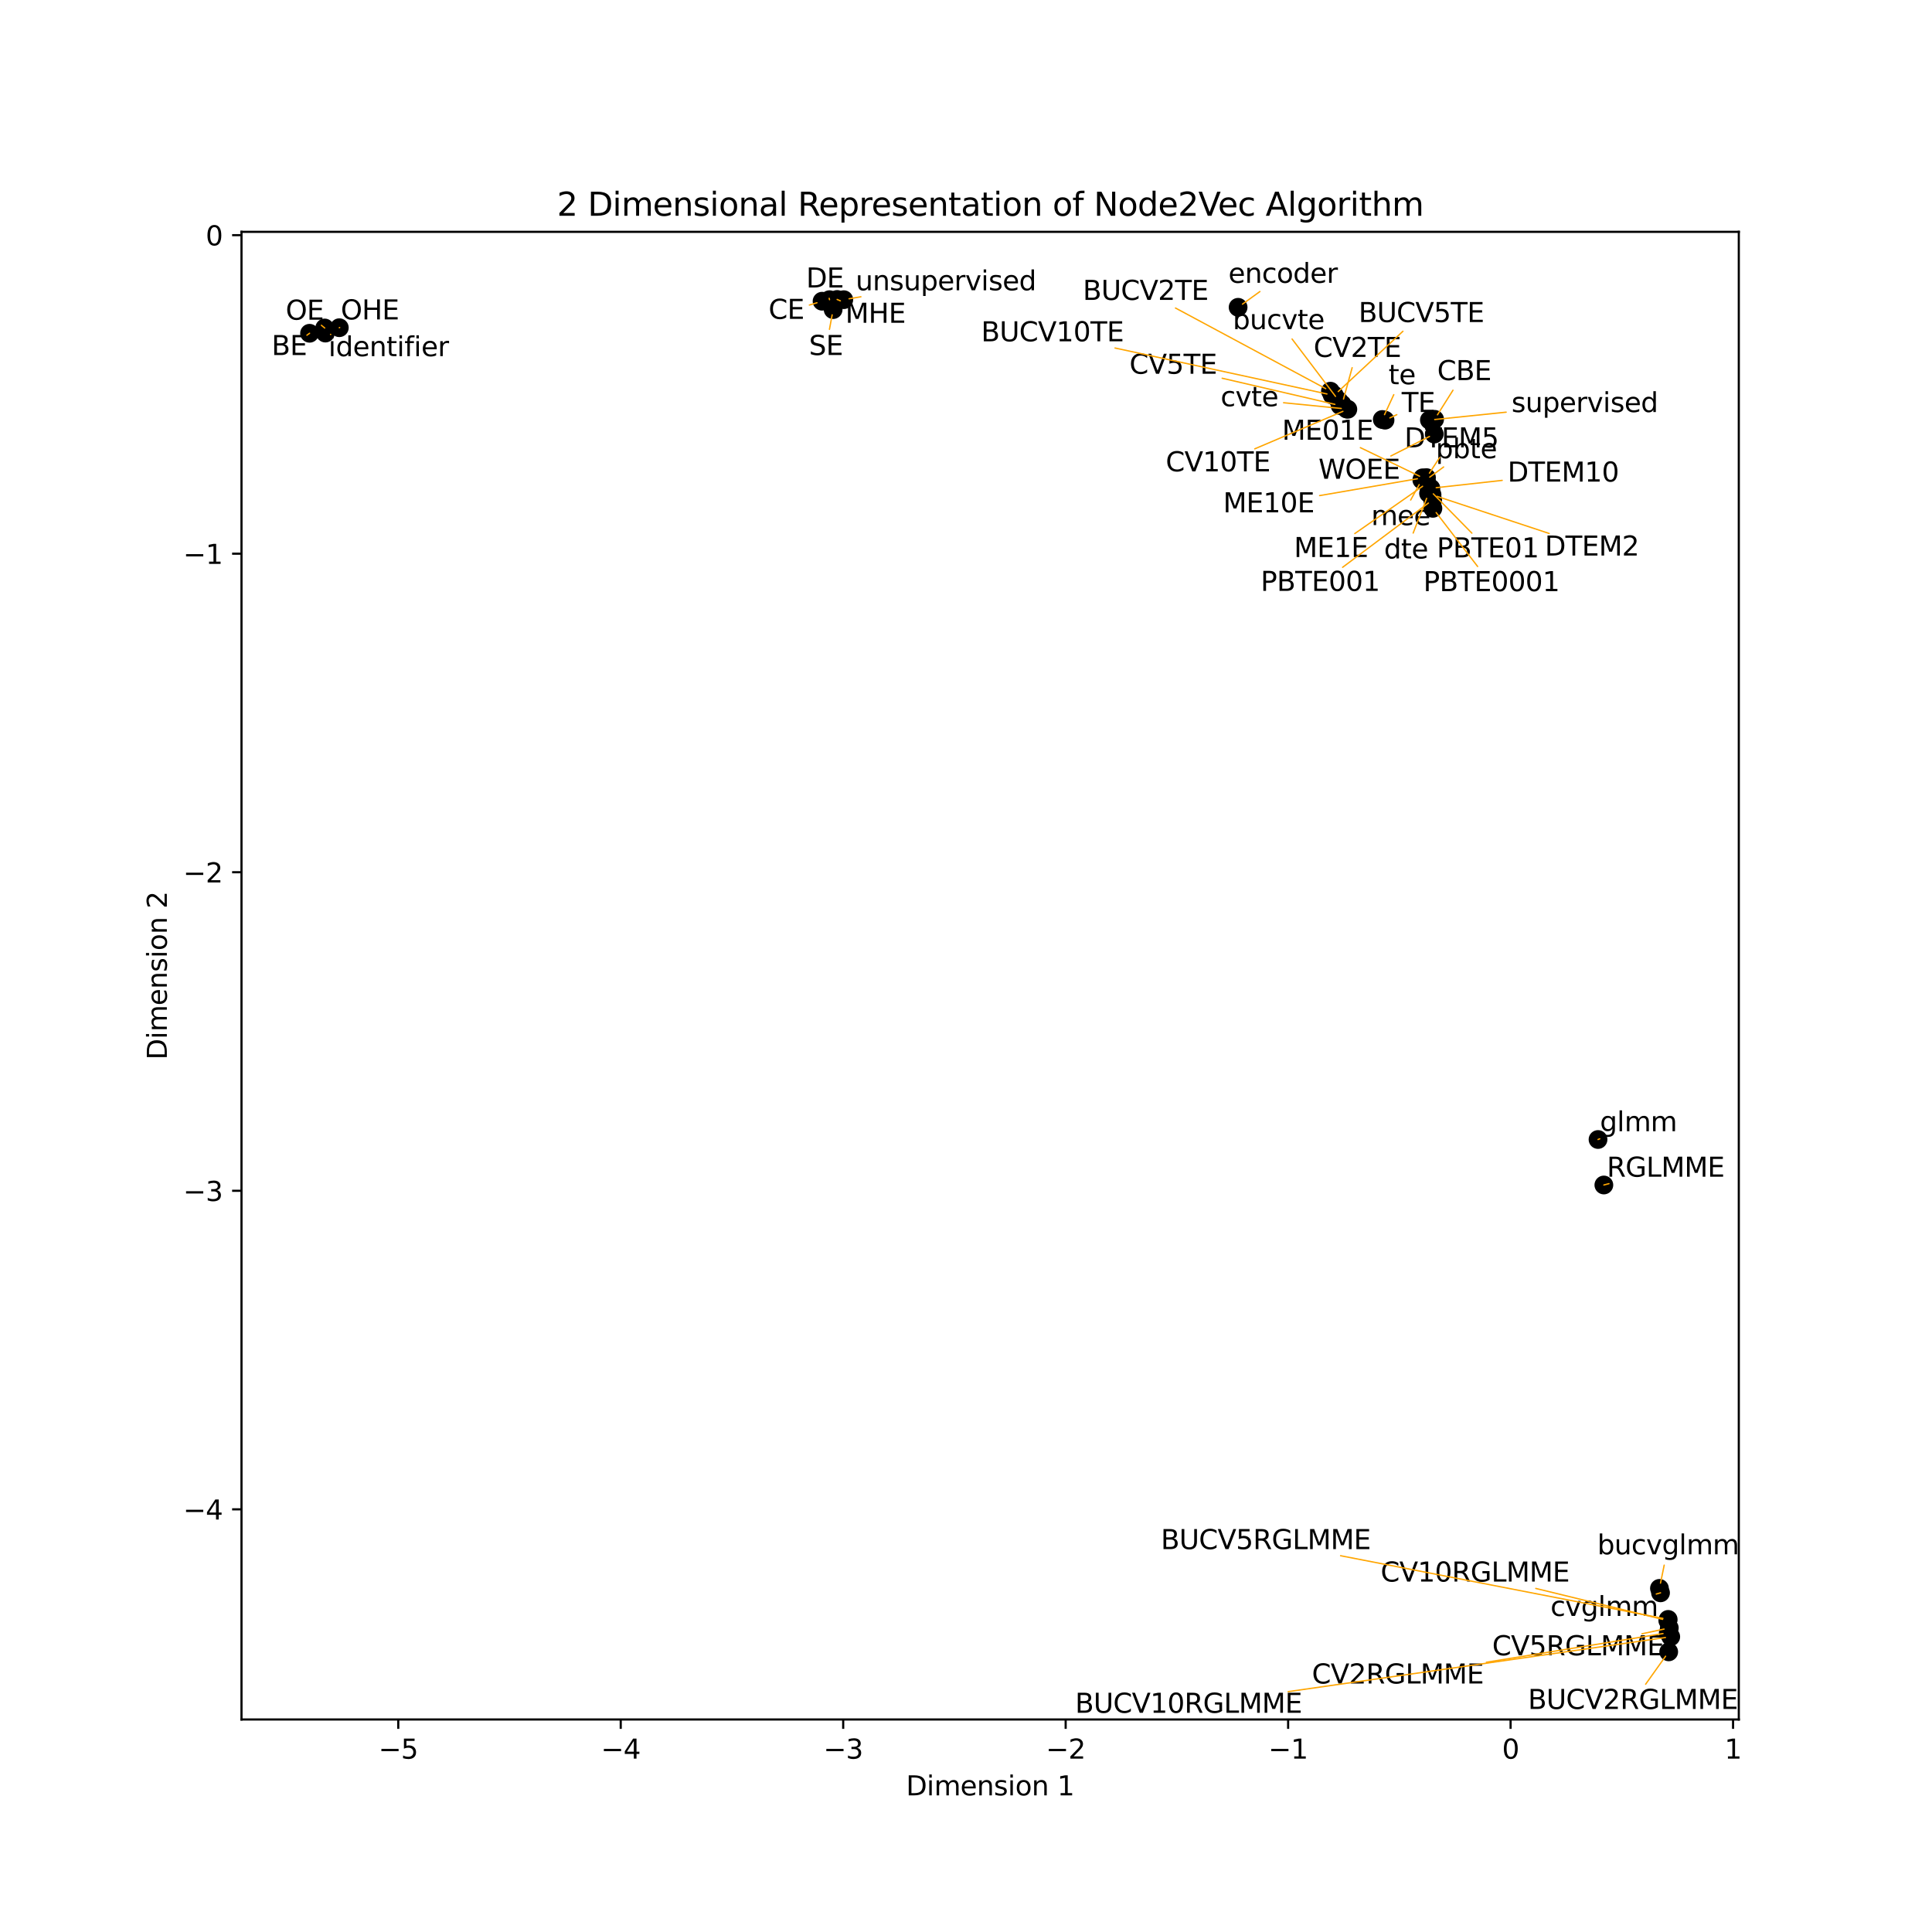 <?xml version="1.0" encoding="utf-8" standalone="no"?>
<!DOCTYPE svg PUBLIC "-//W3C//DTD SVG 1.1//EN"
  "http://www.w3.org/Graphics/SVG/1.1/DTD/svg11.dtd">
<svg xmlns:xlink="http://www.w3.org/1999/xlink" width="720pt" height="720pt" viewBox="0 0 720 720" xmlns="http://www.w3.org/2000/svg" version="1.1">
 <defs>
  <style type="text/css">*{stroke-linejoin: round; stroke-linecap: butt}</style>
 </defs>
 <g id="figure_1">
  <g id="patch_1">
   <path d="M 0 720 
L 720 720 
L 720 0 
L 0 0 
z
" style="fill: #ffffff"/>
  </g>
  <g id="axes_1">
   <g id="patch_2">
    <path d="M 90 640.8 
L 648 640.8 
L 648 86.4 
L 90 86.4 
z
" style="fill: #ffffff"/>
   </g>
   <g id="PathCollection_1">
    <defs>
     <path id="mca34d0d7bc" d="M 0 3 
C 0.796 3 1.559 2.684 2.121 2.121 
C 2.684 1.559 3 0.796 3 0 
C 3 -0.796 2.684 -1.559 2.121 -2.121 
C 1.559 -2.684 0.796 -3 0 -3 
C -0.796 -3 -1.559 -2.684 -2.121 -2.121 
C -2.684 -1.559 -3 -0.796 -3 0 
C -3 0.796 -2.684 1.559 -2.121 2.121 
C -1.559 2.684 -0.796 3 0 3 
z
" style="stroke: #000000"/>
    </defs>
    <g clip-path="url(#pa8829a3005)">
     <use xlink:href="#mca34d0d7bc" x="115.364" y="124.201" style="stroke: #000000"/>
     <use xlink:href="#mca34d0d7bc" x="121.258" y="124.127" style="stroke: #000000"/>
     <use xlink:href="#mca34d0d7bc" x="622.636" y="609.972" style="stroke: #000000"/>
     <use xlink:href="#mca34d0d7bc" x="618.428" y="591.937" style="stroke: #000000"/>
     <use xlink:href="#mca34d0d7bc" x="496.459" y="147.236" style="stroke: #000000"/>
     <use xlink:href="#mca34d0d7bc" x="498.911" y="149.312" style="stroke: #000000"/>
     <use xlink:href="#mca34d0d7bc" x="621.878" y="615.6" style="stroke: #000000"/>
     <use xlink:href="#mca34d0d7bc" x="495.815" y="145.783" style="stroke: #000000"/>
     <use xlink:href="#mca34d0d7bc" x="621.679" y="603.505" style="stroke: #000000"/>
     <use xlink:href="#mca34d0d7bc" x="497.257" y="147.286" style="stroke: #000000"/>
     <use xlink:href="#mca34d0d7bc" x="534.636" y="156.267" style="stroke: #000000"/>
     <use xlink:href="#mca34d0d7bc" x="532.698" y="156.544" style="stroke: #000000"/>
     <use xlink:href="#mca34d0d7bc" x="306.362" y="112.255" style="stroke: #000000"/>
     <use xlink:href="#mca34d0d7bc" x="314.453" y="111.684" style="stroke: #000000"/>
     <use xlink:href="#mca34d0d7bc" x="621.541" y="603.96" style="stroke: #000000"/>
     <use xlink:href="#mca34d0d7bc" x="618.832" y="593.598" style="stroke: #000000"/>
     <use xlink:href="#mca34d0d7bc" x="502.302" y="152.517" style="stroke: #000000"/>
     <use xlink:href="#mca34d0d7bc" x="501.826" y="152.419" style="stroke: #000000"/>
     <use xlink:href="#mca34d0d7bc" x="621.721" y="608.459" style="stroke: #000000"/>
     <use xlink:href="#mca34d0d7bc" x="500.157" y="150.633" style="stroke: #000000"/>
     <use xlink:href="#mca34d0d7bc" x="622.101" y="606.697" style="stroke: #000000"/>
     <use xlink:href="#mca34d0d7bc" x="499.411" y="151.142" style="stroke: #000000"/>
     <use xlink:href="#mca34d0d7bc" x="309.13" y="111.681" style="stroke: #000000"/>
     <use xlink:href="#mca34d0d7bc" x="533.251" y="181.961" style="stroke: #000000"/>
     <use xlink:href="#mca34d0d7bc" x="532.384" y="183.861" style="stroke: #000000"/>
     <use xlink:href="#mca34d0d7bc" x="533.679" y="184.368" style="stroke: #000000"/>
     <use xlink:href="#mca34d0d7bc" x="531.61" y="177.998" style="stroke: #000000"/>
     <use xlink:href="#mca34d0d7bc" x="530.822" y="178.333" style="stroke: #000000"/>
     <use xlink:href="#mca34d0d7bc" x="529.867" y="178.855" style="stroke: #000000"/>
     <use xlink:href="#mca34d0d7bc" x="530.188" y="178.073" style="stroke: #000000"/>
     <use xlink:href="#mca34d0d7bc" x="531.786" y="180.084" style="stroke: #000000"/>
     <use xlink:href="#mca34d0d7bc" x="311.978" y="111.6" style="stroke: #000000"/>
     <use xlink:href="#mca34d0d7bc" x="121.009" y="122.23" style="stroke: #000000"/>
     <use xlink:href="#mca34d0d7bc" x="126.452" y="122.128" style="stroke: #000000"/>
     <use xlink:href="#mca34d0d7bc" x="534" y="189.443" style="stroke: #000000"/>
     <use xlink:href="#mca34d0d7bc" x="531.214" y="178.985" style="stroke: #000000"/>
     <use xlink:href="#mca34d0d7bc" x="533.921" y="186.282" style="stroke: #000000"/>
     <use xlink:href="#mca34d0d7bc" x="532.765" y="182.621" style="stroke: #000000"/>
     <use xlink:href="#mca34d0d7bc" x="597.711" y="441.613" style="stroke: #000000"/>
     <use xlink:href="#mca34d0d7bc" x="595.538" y="424.66" style="stroke: #000000"/>
     <use xlink:href="#mca34d0d7bc" x="310.484" y="115.382" style="stroke: #000000"/>
     <use xlink:href="#mca34d0d7bc" x="516.161" y="156.586" style="stroke: #000000"/>
     <use xlink:href="#mca34d0d7bc" x="515.135" y="156.336" style="stroke: #000000"/>
     <use xlink:href="#mca34d0d7bc" x="534.507" y="161.756" style="stroke: #000000"/>
     <use xlink:href="#mca34d0d7bc" x="461.408" y="114.522" style="stroke: #000000"/>
    </g>
   </g>
   <g id="matplotlib.axis_1">
    <g id="xtick_1">
     <g id="line2d_1">
      <defs>
       <path id="m66183c6547" d="M 0 0 
L 0 3.5 
" style="stroke: #000000; stroke-width: 0.8"/>
      </defs>
      <g>
       <use xlink:href="#m66183c6547" x="148.421" y="640.8" style="stroke: #000000; stroke-width: 0.8"/>
      </g>
     </g>
     <g id="text_1">
      <!-- −5 -->
      <g transform="translate(141.05 655.398) scale(0.1 -0.1)">
       <defs>
        <path id="DejaVuSans-2212" d="M 678 2272 
L 4684 2272 
L 4684 1741 
L 678 1741 
L 678 2272 
z
" transform="scale(0.016)"/>
        <path id="DejaVuSans-35" d="M 691 4666 
L 3169 4666 
L 3169 4134 
L 1269 4134 
L 1269 2991 
Q 1406 3038 1543 3061 
Q 1681 3084 1819 3084 
Q 2600 3084 3056 2656 
Q 3513 2228 3513 1497 
Q 3513 744 3044 326 
Q 2575 -91 1722 -91 
Q 1428 -91 1123 -41 
Q 819 9 494 109 
L 494 744 
Q 775 591 1075 516 
Q 1375 441 1709 441 
Q 2250 441 2565 725 
Q 2881 1009 2881 1497 
Q 2881 1984 2565 2268 
Q 2250 2553 1709 2553 
Q 1456 2553 1204 2497 
Q 953 2441 691 2322 
L 691 4666 
z
" transform="scale(0.016)"/>
       </defs>
       <use xlink:href="#DejaVuSans-2212"/>
       <use xlink:href="#DejaVuSans-35" x="83.789"/>
      </g>
     </g>
    </g>
    <g id="xtick_2">
     <g id="line2d_2">
      <g>
       <use xlink:href="#m66183c6547" x="231.328" y="640.8" style="stroke: #000000; stroke-width: 0.8"/>
      </g>
     </g>
     <g id="text_2">
      <!-- −4 -->
      <g transform="translate(223.957 655.398) scale(0.1 -0.1)">
       <defs>
        <path id="DejaVuSans-34" d="M 2419 4116 
L 825 1625 
L 2419 1625 
L 2419 4116 
z
M 2253 4666 
L 3047 4666 
L 3047 1625 
L 3713 1625 
L 3713 1100 
L 3047 1100 
L 3047 0 
L 2419 0 
L 2419 1100 
L 313 1100 
L 313 1709 
L 2253 4666 
z
" transform="scale(0.016)"/>
       </defs>
       <use xlink:href="#DejaVuSans-2212"/>
       <use xlink:href="#DejaVuSans-34" x="83.789"/>
      </g>
     </g>
    </g>
    <g id="xtick_3">
     <g id="line2d_3">
      <g>
       <use xlink:href="#m66183c6547" x="314.235" y="640.8" style="stroke: #000000; stroke-width: 0.8"/>
      </g>
     </g>
     <g id="text_3">
      <!-- −3 -->
      <g transform="translate(306.864 655.398) scale(0.1 -0.1)">
       <defs>
        <path id="DejaVuSans-33" d="M 2597 2516 
Q 3050 2419 3304 2112 
Q 3559 1806 3559 1356 
Q 3559 666 3084 287 
Q 2609 -91 1734 -91 
Q 1441 -91 1130 -33 
Q 819 25 488 141 
L 488 750 
Q 750 597 1062 519 
Q 1375 441 1716 441 
Q 2309 441 2620 675 
Q 2931 909 2931 1356 
Q 2931 1769 2642 2001 
Q 2353 2234 1838 2234 
L 1294 2234 
L 1294 2753 
L 1863 2753 
Q 2328 2753 2575 2939 
Q 2822 3125 2822 3475 
Q 2822 3834 2567 4026 
Q 2313 4219 1838 4219 
Q 1578 4219 1281 4162 
Q 984 4106 628 3988 
L 628 4550 
Q 988 4650 1302 4700 
Q 1616 4750 1894 4750 
Q 2613 4750 3031 4423 
Q 3450 4097 3450 3541 
Q 3450 3153 3228 2886 
Q 3006 2619 2597 2516 
z
" transform="scale(0.016)"/>
       </defs>
       <use xlink:href="#DejaVuSans-2212"/>
       <use xlink:href="#DejaVuSans-33" x="83.789"/>
      </g>
     </g>
    </g>
    <g id="xtick_4">
     <g id="line2d_4">
      <g>
       <use xlink:href="#m66183c6547" x="397.142" y="640.8" style="stroke: #000000; stroke-width: 0.8"/>
      </g>
     </g>
     <g id="text_4">
      <!-- −2 -->
      <g transform="translate(389.77 655.398) scale(0.1 -0.1)">
       <defs>
        <path id="DejaVuSans-32" d="M 1228 531 
L 3431 531 
L 3431 0 
L 469 0 
L 469 531 
Q 828 903 1448 1529 
Q 2069 2156 2228 2338 
Q 2531 2678 2651 2914 
Q 2772 3150 2772 3378 
Q 2772 3750 2511 3984 
Q 2250 4219 1831 4219 
Q 1534 4219 1204 4116 
Q 875 4013 500 3803 
L 500 4441 
Q 881 4594 1212 4672 
Q 1544 4750 1819 4750 
Q 2544 4750 2975 4387 
Q 3406 4025 3406 3419 
Q 3406 3131 3298 2873 
Q 3191 2616 2906 2266 
Q 2828 2175 2409 1742 
Q 1991 1309 1228 531 
z
" transform="scale(0.016)"/>
       </defs>
       <use xlink:href="#DejaVuSans-2212"/>
       <use xlink:href="#DejaVuSans-32" x="83.789"/>
      </g>
     </g>
    </g>
    <g id="xtick_5">
     <g id="line2d_5">
      <g>
       <use xlink:href="#m66183c6547" x="480.048" y="640.8" style="stroke: #000000; stroke-width: 0.8"/>
      </g>
     </g>
     <g id="text_5">
      <!-- −1 -->
      <g transform="translate(472.677 655.398) scale(0.1 -0.1)">
       <defs>
        <path id="DejaVuSans-31" d="M 794 531 
L 1825 531 
L 1825 4091 
L 703 3866 
L 703 4441 
L 1819 4666 
L 2450 4666 
L 2450 531 
L 3481 531 
L 3481 0 
L 794 0 
L 794 531 
z
" transform="scale(0.016)"/>
       </defs>
       <use xlink:href="#DejaVuSans-2212"/>
       <use xlink:href="#DejaVuSans-31" x="83.789"/>
      </g>
     </g>
    </g>
    <g id="xtick_6">
     <g id="line2d_6">
      <g>
       <use xlink:href="#m66183c6547" x="562.955" y="640.8" style="stroke: #000000; stroke-width: 0.8"/>
      </g>
     </g>
     <g id="text_6">
      <!-- 0 -->
      <g transform="translate(559.774 655.398) scale(0.1 -0.1)">
       <defs>
        <path id="DejaVuSans-30" d="M 2034 4250 
Q 1547 4250 1301 3770 
Q 1056 3291 1056 2328 
Q 1056 1369 1301 889 
Q 1547 409 2034 409 
Q 2525 409 2770 889 
Q 3016 1369 3016 2328 
Q 3016 3291 2770 3770 
Q 2525 4250 2034 4250 
z
M 2034 4750 
Q 2819 4750 3233 4129 
Q 3647 3509 3647 2328 
Q 3647 1150 3233 529 
Q 2819 -91 2034 -91 
Q 1250 -91 836 529 
Q 422 1150 422 2328 
Q 422 3509 836 4129 
Q 1250 4750 2034 4750 
z
" transform="scale(0.016)"/>
       </defs>
       <use xlink:href="#DejaVuSans-30"/>
      </g>
     </g>
    </g>
    <g id="xtick_7">
     <g id="line2d_7">
      <g>
       <use xlink:href="#m66183c6547" x="645.862" y="640.8" style="stroke: #000000; stroke-width: 0.8"/>
      </g>
     </g>
     <g id="text_7">
      <!-- 1 -->
      <g transform="translate(642.681 655.398) scale(0.1 -0.1)">
       <use xlink:href="#DejaVuSans-31"/>
      </g>
     </g>
    </g>
    <g id="text_8">
     <!-- Dimension 1 -->
     <g transform="translate(337.653 669.077) scale(0.1 -0.1)">
      <defs>
       <path id="DejaVuSans-44" d="M 1259 4147 
L 1259 519 
L 2022 519 
Q 2988 519 3436 956 
Q 3884 1394 3884 2338 
Q 3884 3275 3436 3711 
Q 2988 4147 2022 4147 
L 1259 4147 
z
M 628 4666 
L 1925 4666 
Q 3281 4666 3915 4102 
Q 4550 3538 4550 2338 
Q 4550 1131 3912 565 
Q 3275 0 1925 0 
L 628 0 
L 628 4666 
z
" transform="scale(0.016)"/>
       <path id="DejaVuSans-69" d="M 603 3500 
L 1178 3500 
L 1178 0 
L 603 0 
L 603 3500 
z
M 603 4863 
L 1178 4863 
L 1178 4134 
L 603 4134 
L 603 4863 
z
" transform="scale(0.016)"/>
       <path id="DejaVuSans-6d" d="M 3328 2828 
Q 3544 3216 3844 3400 
Q 4144 3584 4550 3584 
Q 5097 3584 5394 3201 
Q 5691 2819 5691 2113 
L 5691 0 
L 5113 0 
L 5113 2094 
Q 5113 2597 4934 2840 
Q 4756 3084 4391 3084 
Q 3944 3084 3684 2787 
Q 3425 2491 3425 1978 
L 3425 0 
L 2847 0 
L 2847 2094 
Q 2847 2600 2669 2842 
Q 2491 3084 2119 3084 
Q 1678 3084 1418 2786 
Q 1159 2488 1159 1978 
L 1159 0 
L 581 0 
L 581 3500 
L 1159 3500 
L 1159 2956 
Q 1356 3278 1631 3431 
Q 1906 3584 2284 3584 
Q 2666 3584 2933 3390 
Q 3200 3197 3328 2828 
z
" transform="scale(0.016)"/>
       <path id="DejaVuSans-65" d="M 3597 1894 
L 3597 1613 
L 953 1613 
Q 991 1019 1311 708 
Q 1631 397 2203 397 
Q 2534 397 2845 478 
Q 3156 559 3463 722 
L 3463 178 
Q 3153 47 2828 -22 
Q 2503 -91 2169 -91 
Q 1331 -91 842 396 
Q 353 884 353 1716 
Q 353 2575 817 3079 
Q 1281 3584 2069 3584 
Q 2775 3584 3186 3129 
Q 3597 2675 3597 1894 
z
M 3022 2063 
Q 3016 2534 2758 2815 
Q 2500 3097 2075 3097 
Q 1594 3097 1305 2825 
Q 1016 2553 972 2059 
L 3022 2063 
z
" transform="scale(0.016)"/>
       <path id="DejaVuSans-6e" d="M 3513 2113 
L 3513 0 
L 2938 0 
L 2938 2094 
Q 2938 2591 2744 2837 
Q 2550 3084 2163 3084 
Q 1697 3084 1428 2787 
Q 1159 2491 1159 1978 
L 1159 0 
L 581 0 
L 581 3500 
L 1159 3500 
L 1159 2956 
Q 1366 3272 1645 3428 
Q 1925 3584 2291 3584 
Q 2894 3584 3203 3211 
Q 3513 2838 3513 2113 
z
" transform="scale(0.016)"/>
       <path id="DejaVuSans-73" d="M 2834 3397 
L 2834 2853 
Q 2591 2978 2328 3040 
Q 2066 3103 1784 3103 
Q 1356 3103 1142 2972 
Q 928 2841 928 2578 
Q 928 2378 1081 2264 
Q 1234 2150 1697 2047 
L 1894 2003 
Q 2506 1872 2764 1633 
Q 3022 1394 3022 966 
Q 3022 478 2636 193 
Q 2250 -91 1575 -91 
Q 1294 -91 989 -36 
Q 684 19 347 128 
L 347 722 
Q 666 556 975 473 
Q 1284 391 1588 391 
Q 1994 391 2212 530 
Q 2431 669 2431 922 
Q 2431 1156 2273 1281 
Q 2116 1406 1581 1522 
L 1381 1569 
Q 847 1681 609 1914 
Q 372 2147 372 2553 
Q 372 3047 722 3315 
Q 1072 3584 1716 3584 
Q 2034 3584 2315 3537 
Q 2597 3491 2834 3397 
z
" transform="scale(0.016)"/>
       <path id="DejaVuSans-6f" d="M 1959 3097 
Q 1497 3097 1228 2736 
Q 959 2375 959 1747 
Q 959 1119 1226 758 
Q 1494 397 1959 397 
Q 2419 397 2687 759 
Q 2956 1122 2956 1747 
Q 2956 2369 2687 2733 
Q 2419 3097 1959 3097 
z
M 1959 3584 
Q 2709 3584 3137 3096 
Q 3566 2609 3566 1747 
Q 3566 888 3137 398 
Q 2709 -91 1959 -91 
Q 1206 -91 779 398 
Q 353 888 353 1747 
Q 353 2609 779 3096 
Q 1206 3584 1959 3584 
z
" transform="scale(0.016)"/>
       <path id="DejaVuSans-20" transform="scale(0.016)"/>
      </defs>
      <use xlink:href="#DejaVuSans-44"/>
      <use xlink:href="#DejaVuSans-69" x="77.002"/>
      <use xlink:href="#DejaVuSans-6d" x="104.785"/>
      <use xlink:href="#DejaVuSans-65" x="202.197"/>
      <use xlink:href="#DejaVuSans-6e" x="263.721"/>
      <use xlink:href="#DejaVuSans-73" x="327.1"/>
      <use xlink:href="#DejaVuSans-69" x="379.199"/>
      <use xlink:href="#DejaVuSans-6f" x="406.982"/>
      <use xlink:href="#DejaVuSans-6e" x="468.164"/>
      <use xlink:href="#DejaVuSans-20" x="531.543"/>
      <use xlink:href="#DejaVuSans-31" x="563.33"/>
     </g>
    </g>
   </g>
   <g id="matplotlib.axis_2">
    <g id="ytick_1">
     <g id="line2d_8">
      <defs>
       <path id="m66e1fafebc" d="M 0 0 
L -3.5 0 
" style="stroke: #000000; stroke-width: 0.8"/>
      </defs>
      <g>
       <use xlink:href="#m66e1fafebc" x="90" y="562.476" style="stroke: #000000; stroke-width: 0.8"/>
      </g>
     </g>
     <g id="text_9">
      <!-- −4 -->
      <g transform="translate(68.258 566.275) scale(0.1 -0.1)">
       <use xlink:href="#DejaVuSans-2212"/>
       <use xlink:href="#DejaVuSans-34" x="83.789"/>
      </g>
     </g>
    </g>
    <g id="ytick_2">
     <g id="line2d_9">
      <g>
       <use xlink:href="#m66e1fafebc" x="90" y="443.766" style="stroke: #000000; stroke-width: 0.8"/>
      </g>
     </g>
     <g id="text_10">
      <!-- −3 -->
      <g transform="translate(68.258 447.566) scale(0.1 -0.1)">
       <use xlink:href="#DejaVuSans-2212"/>
       <use xlink:href="#DejaVuSans-33" x="83.789"/>
      </g>
     </g>
    </g>
    <g id="ytick_3">
     <g id="line2d_10">
      <g>
       <use xlink:href="#m66e1fafebc" x="90" y="325.057" style="stroke: #000000; stroke-width: 0.8"/>
      </g>
     </g>
     <g id="text_11">
      <!-- −2 -->
      <g transform="translate(68.258 328.856) scale(0.1 -0.1)">
       <use xlink:href="#DejaVuSans-2212"/>
       <use xlink:href="#DejaVuSans-32" x="83.789"/>
      </g>
     </g>
    </g>
    <g id="ytick_4">
     <g id="line2d_11">
      <g>
       <use xlink:href="#m66e1fafebc" x="90" y="206.347" style="stroke: #000000; stroke-width: 0.8"/>
      </g>
     </g>
     <g id="text_12">
      <!-- −1 -->
      <g transform="translate(68.258 210.146) scale(0.1 -0.1)">
       <use xlink:href="#DejaVuSans-2212"/>
       <use xlink:href="#DejaVuSans-31" x="83.789"/>
      </g>
     </g>
    </g>
    <g id="ytick_5">
     <g id="line2d_12">
      <g>
       <use xlink:href="#m66e1fafebc" x="90" y="87.637" style="stroke: #000000; stroke-width: 0.8"/>
      </g>
     </g>
     <g id="text_13">
      <!-- 0 -->
      <g transform="translate(76.638 91.437) scale(0.1 -0.1)">
       <use xlink:href="#DejaVuSans-30"/>
      </g>
     </g>
    </g>
    <g id="text_14">
     <!-- Dimension 2 -->
     <g transform="translate(62.178 394.947) rotate(-90) scale(0.1 -0.1)">
      <use xlink:href="#DejaVuSans-44"/>
      <use xlink:href="#DejaVuSans-69" x="77.002"/>
      <use xlink:href="#DejaVuSans-6d" x="104.785"/>
      <use xlink:href="#DejaVuSans-65" x="202.197"/>
      <use xlink:href="#DejaVuSans-6e" x="263.721"/>
      <use xlink:href="#DejaVuSans-73" x="327.1"/>
      <use xlink:href="#DejaVuSans-69" x="379.199"/>
      <use xlink:href="#DejaVuSans-6f" x="406.982"/>
      <use xlink:href="#DejaVuSans-6e" x="468.164"/>
      <use xlink:href="#DejaVuSans-20" x="531.543"/>
      <use xlink:href="#DejaVuSans-32" x="563.33"/>
     </g>
    </g>
   </g>
   <g id="patch_3">
    <path d="M 90 640.8 
L 90 86.4 
" style="fill: none; stroke: #000000; stroke-width: 0.8; stroke-linejoin: miter; stroke-linecap: square"/>
   </g>
   <g id="patch_4">
    <path d="M 648 640.8 
L 648 86.4 
" style="fill: none; stroke: #000000; stroke-width: 0.8; stroke-linejoin: miter; stroke-linecap: square"/>
   </g>
   <g id="patch_5">
    <path d="M 90 640.8 
L 648 640.8 
" style="fill: none; stroke: #000000; stroke-width: 0.8; stroke-linejoin: miter; stroke-linecap: square"/>
   </g>
   <g id="patch_6">
    <path d="M 90 86.4 
L 648 86.4 
" style="fill: none; stroke: #000000; stroke-width: 0.8; stroke-linejoin: miter; stroke-linecap: square"/>
   </g>
   <g id="text_15">
    <!-- BE -->
    <g transform="translate(101.201 132.314) scale(0.1 -0.1)">
     <defs>
      <path id="DejaVuSans-42" d="M 1259 2228 
L 1259 519 
L 2272 519 
Q 2781 519 3026 730 
Q 3272 941 3272 1375 
Q 3272 1813 3026 2020 
Q 2781 2228 2272 2228 
L 1259 2228 
z
M 1259 4147 
L 1259 2741 
L 2194 2741 
Q 2656 2741 2882 2914 
Q 3109 3088 3109 3444 
Q 3109 3797 2882 3972 
Q 2656 4147 2194 4147 
L 1259 4147 
z
M 628 4666 
L 2241 4666 
Q 2963 4666 3353 4366 
Q 3744 4066 3744 3513 
Q 3744 3084 3544 2831 
Q 3344 2578 2956 2516 
Q 3422 2416 3680 2098 
Q 3938 1781 3938 1306 
Q 3938 681 3513 340 
Q 3088 0 2303 0 
L 628 0 
L 628 4666 
z
" transform="scale(0.016)"/>
      <path id="DejaVuSans-45" d="M 628 4666 
L 3578 4666 
L 3578 4134 
L 1259 4134 
L 1259 2753 
L 3481 2753 
L 3481 2222 
L 1259 2222 
L 1259 531 
L 3634 531 
L 3634 0 
L 628 0 
L 628 4666 
z
" transform="scale(0.016)"/>
     </defs>
     <use xlink:href="#DejaVuSans-42"/>
     <use xlink:href="#DejaVuSans-45" x="68.604"/>
    </g>
   </g>
   <g id="text_16">
    <!-- identifier -->
    <g transform="translate(122.383 132.734) scale(0.1 -0.1)">
     <defs>
      <path id="DejaVuSans-64" d="M 2906 2969 
L 2906 4863 
L 3481 4863 
L 3481 0 
L 2906 0 
L 2906 525 
Q 2725 213 2448 61 
Q 2172 -91 1784 -91 
Q 1150 -91 751 415 
Q 353 922 353 1747 
Q 353 2572 751 3078 
Q 1150 3584 1784 3584 
Q 2172 3584 2448 3432 
Q 2725 3281 2906 2969 
z
M 947 1747 
Q 947 1113 1208 752 
Q 1469 391 1925 391 
Q 2381 391 2643 752 
Q 2906 1113 2906 1747 
Q 2906 2381 2643 2742 
Q 2381 3103 1925 3103 
Q 1469 3103 1208 2742 
Q 947 2381 947 1747 
z
" transform="scale(0.016)"/>
      <path id="DejaVuSans-74" d="M 1172 4494 
L 1172 3500 
L 2356 3500 
L 2356 3053 
L 1172 3053 
L 1172 1153 
Q 1172 725 1289 603 
Q 1406 481 1766 481 
L 2356 481 
L 2356 0 
L 1766 0 
Q 1100 0 847 248 
Q 594 497 594 1153 
L 594 3053 
L 172 3053 
L 172 3500 
L 594 3500 
L 594 4494 
L 1172 4494 
z
" transform="scale(0.016)"/>
      <path id="DejaVuSans-66" d="M 2375 4863 
L 2375 4384 
L 1825 4384 
Q 1516 4384 1395 4259 
Q 1275 4134 1275 3809 
L 1275 3500 
L 2222 3500 
L 2222 3053 
L 1275 3053 
L 1275 0 
L 697 0 
L 697 3053 
L 147 3053 
L 147 3500 
L 697 3500 
L 697 3744 
Q 697 4328 969 4595 
Q 1241 4863 1831 4863 
L 2375 4863 
z
" transform="scale(0.016)"/>
      <path id="DejaVuSans-72" d="M 2631 2963 
Q 2534 3019 2420 3045 
Q 2306 3072 2169 3072 
Q 1681 3072 1420 2755 
Q 1159 2438 1159 1844 
L 1159 0 
L 581 0 
L 581 3500 
L 1159 3500 
L 1159 2956 
Q 1341 3275 1631 3429 
Q 1922 3584 2338 3584 
Q 2397 3584 2469 3576 
Q 2541 3569 2628 3553 
L 2631 2963 
z
" transform="scale(0.016)"/>
     </defs>
     <use xlink:href="#DejaVuSans-69"/>
     <use xlink:href="#DejaVuSans-64" x="27.783"/>
     <use xlink:href="#DejaVuSans-65" x="91.26"/>
     <use xlink:href="#DejaVuSans-6e" x="152.783"/>
     <use xlink:href="#DejaVuSans-74" x="216.162"/>
     <use xlink:href="#DejaVuSans-69" x="255.371"/>
     <use xlink:href="#DejaVuSans-66" x="283.154"/>
     <use xlink:href="#DejaVuSans-69" x="318.359"/>
     <use xlink:href="#DejaVuSans-65" x="346.143"/>
     <use xlink:href="#DejaVuSans-72" x="407.666"/>
    </g>
   </g>
   <g id="text_17">
    <!-- BUCV10RGLMME -->
    <g transform="translate(400.656 638.306) scale(0.1 -0.1)">
     <defs>
      <path id="DejaVuSans-55" d="M 556 4666 
L 1191 4666 
L 1191 1831 
Q 1191 1081 1462 751 
Q 1734 422 2344 422 
Q 2950 422 3222 751 
Q 3494 1081 3494 1831 
L 3494 4666 
L 4128 4666 
L 4128 1753 
Q 4128 841 3676 375 
Q 3225 -91 2344 -91 
Q 1459 -91 1007 375 
Q 556 841 556 1753 
L 556 4666 
z
" transform="scale(0.016)"/>
      <path id="DejaVuSans-43" d="M 4122 4306 
L 4122 3641 
Q 3803 3938 3442 4084 
Q 3081 4231 2675 4231 
Q 1875 4231 1450 3742 
Q 1025 3253 1025 2328 
Q 1025 1406 1450 917 
Q 1875 428 2675 428 
Q 3081 428 3442 575 
Q 3803 722 4122 1019 
L 4122 359 
Q 3791 134 3420 21 
Q 3050 -91 2638 -91 
Q 1578 -91 968 557 
Q 359 1206 359 2328 
Q 359 3453 968 4101 
Q 1578 4750 2638 4750 
Q 3056 4750 3426 4639 
Q 3797 4528 4122 4306 
z
" transform="scale(0.016)"/>
      <path id="DejaVuSans-56" d="M 1831 0 
L 50 4666 
L 709 4666 
L 2188 738 
L 3669 4666 
L 4325 4666 
L 2547 0 
L 1831 0 
z
" transform="scale(0.016)"/>
      <path id="DejaVuSans-52" d="M 2841 2188 
Q 3044 2119 3236 1894 
Q 3428 1669 3622 1275 
L 4263 0 
L 3584 0 
L 2988 1197 
Q 2756 1666 2539 1819 
Q 2322 1972 1947 1972 
L 1259 1972 
L 1259 0 
L 628 0 
L 628 4666 
L 2053 4666 
Q 2853 4666 3247 4331 
Q 3641 3997 3641 3322 
Q 3641 2881 3436 2590 
Q 3231 2300 2841 2188 
z
M 1259 4147 
L 1259 2491 
L 2053 2491 
Q 2509 2491 2742 2702 
Q 2975 2913 2975 3322 
Q 2975 3731 2742 3939 
Q 2509 4147 2053 4147 
L 1259 4147 
z
" transform="scale(0.016)"/>
      <path id="DejaVuSans-47" d="M 3809 666 
L 3809 1919 
L 2778 1919 
L 2778 2438 
L 4434 2438 
L 4434 434 
Q 4069 175 3628 42 
Q 3188 -91 2688 -91 
Q 1594 -91 976 548 
Q 359 1188 359 2328 
Q 359 3472 976 4111 
Q 1594 4750 2688 4750 
Q 3144 4750 3555 4637 
Q 3966 4525 4313 4306 
L 4313 3634 
Q 3963 3931 3569 4081 
Q 3175 4231 2741 4231 
Q 1884 4231 1454 3753 
Q 1025 3275 1025 2328 
Q 1025 1384 1454 906 
Q 1884 428 2741 428 
Q 3075 428 3337 486 
Q 3600 544 3809 666 
z
" transform="scale(0.016)"/>
      <path id="DejaVuSans-4c" d="M 628 4666 
L 1259 4666 
L 1259 531 
L 3531 531 
L 3531 0 
L 628 0 
L 628 4666 
z
" transform="scale(0.016)"/>
      <path id="DejaVuSans-4d" d="M 628 4666 
L 1569 4666 
L 2759 1491 
L 3956 4666 
L 4897 4666 
L 4897 0 
L 4281 0 
L 4281 4097 
L 3078 897 
L 2444 897 
L 1241 4097 
L 1241 0 
L 628 0 
L 628 4666 
z
" transform="scale(0.016)"/>
     </defs>
     <use xlink:href="#DejaVuSans-42"/>
     <use xlink:href="#DejaVuSans-55" x="68.604"/>
     <use xlink:href="#DejaVuSans-43" x="141.797"/>
     <use xlink:href="#DejaVuSans-56" x="211.621"/>
     <use xlink:href="#DejaVuSans-31" x="280.029"/>
     <use xlink:href="#DejaVuSans-30" x="343.652"/>
     <use xlink:href="#DejaVuSans-52" x="407.275"/>
     <use xlink:href="#DejaVuSans-47" x="476.758"/>
     <use xlink:href="#DejaVuSans-4c" x="554.248"/>
     <use xlink:href="#DejaVuSans-4d" x="609.961"/>
     <use xlink:href="#DejaVuSans-4d" x="696.24"/>
     <use xlink:href="#DejaVuSans-45" x="782.52"/>
    </g>
   </g>
   <g id="text_18">
    <!-- bucvglmm -->
    <g transform="translate(595.271 579.244) scale(0.1 -0.1)">
     <defs>
      <path id="DejaVuSans-62" d="M 3116 1747 
Q 3116 2381 2855 2742 
Q 2594 3103 2138 3103 
Q 1681 3103 1420 2742 
Q 1159 2381 1159 1747 
Q 1159 1113 1420 752 
Q 1681 391 2138 391 
Q 2594 391 2855 752 
Q 3116 1113 3116 1747 
z
M 1159 2969 
Q 1341 3281 1617 3432 
Q 1894 3584 2278 3584 
Q 2916 3584 3314 3078 
Q 3713 2572 3713 1747 
Q 3713 922 3314 415 
Q 2916 -91 2278 -91 
Q 1894 -91 1617 61 
Q 1341 213 1159 525 
L 1159 0 
L 581 0 
L 581 4863 
L 1159 4863 
L 1159 2969 
z
" transform="scale(0.016)"/>
      <path id="DejaVuSans-75" d="M 544 1381 
L 544 3500 
L 1119 3500 
L 1119 1403 
Q 1119 906 1312 657 
Q 1506 409 1894 409 
Q 2359 409 2629 706 
Q 2900 1003 2900 1516 
L 2900 3500 
L 3475 3500 
L 3475 0 
L 2900 0 
L 2900 538 
Q 2691 219 2414 64 
Q 2138 -91 1772 -91 
Q 1169 -91 856 284 
Q 544 659 544 1381 
z
M 1991 3584 
L 1991 3584 
z
" transform="scale(0.016)"/>
      <path id="DejaVuSans-63" d="M 3122 3366 
L 3122 2828 
Q 2878 2963 2633 3030 
Q 2388 3097 2138 3097 
Q 1578 3097 1268 2742 
Q 959 2388 959 1747 
Q 959 1106 1268 751 
Q 1578 397 2138 397 
Q 2388 397 2633 464 
Q 2878 531 3122 666 
L 3122 134 
Q 2881 22 2623 -34 
Q 2366 -91 2075 -91 
Q 1284 -91 818 406 
Q 353 903 353 1747 
Q 353 2603 823 3093 
Q 1294 3584 2113 3584 
Q 2378 3584 2631 3529 
Q 2884 3475 3122 3366 
z
" transform="scale(0.016)"/>
      <path id="DejaVuSans-76" d="M 191 3500 
L 800 3500 
L 1894 563 
L 2988 3500 
L 3597 3500 
L 2284 0 
L 1503 0 
L 191 3500 
z
" transform="scale(0.016)"/>
      <path id="DejaVuSans-67" d="M 2906 1791 
Q 2906 2416 2648 2759 
Q 2391 3103 1925 3103 
Q 1463 3103 1205 2759 
Q 947 2416 947 1791 
Q 947 1169 1205 825 
Q 1463 481 1925 481 
Q 2391 481 2648 825 
Q 2906 1169 2906 1791 
z
M 3481 434 
Q 3481 -459 3084 -895 
Q 2688 -1331 1869 -1331 
Q 1566 -1331 1297 -1286 
Q 1028 -1241 775 -1147 
L 775 -588 
Q 1028 -725 1275 -790 
Q 1522 -856 1778 -856 
Q 2344 -856 2625 -561 
Q 2906 -266 2906 331 
L 2906 616 
Q 2728 306 2450 153 
Q 2172 0 1784 0 
Q 1141 0 747 490 
Q 353 981 353 1791 
Q 353 2603 747 3093 
Q 1141 3584 1784 3584 
Q 2172 3584 2450 3431 
Q 2728 3278 2906 2969 
L 2906 3500 
L 3481 3500 
L 3481 434 
z
" transform="scale(0.016)"/>
      <path id="DejaVuSans-6c" d="M 603 4863 
L 1178 4863 
L 1178 0 
L 603 0 
L 603 4863 
z
" transform="scale(0.016)"/>
     </defs>
     <use xlink:href="#DejaVuSans-62"/>
     <use xlink:href="#DejaVuSans-75" x="63.477"/>
     <use xlink:href="#DejaVuSans-63" x="126.855"/>
     <use xlink:href="#DejaVuSans-76" x="181.836"/>
     <use xlink:href="#DejaVuSans-67" x="241.016"/>
     <use xlink:href="#DejaVuSans-6c" x="304.492"/>
     <use xlink:href="#DejaVuSans-6d" x="332.275"/>
     <use xlink:href="#DejaVuSans-6d" x="429.688"/>
    </g>
   </g>
   <g id="text_19">
    <!-- BUCV10TE -->
    <g transform="translate(365.638 127.191) scale(0.1 -0.1)">
     <defs>
      <path id="DejaVuSans-54" d="M -19 4666 
L 3928 4666 
L 3928 4134 
L 2272 4134 
L 2272 0 
L 1638 0 
L 1638 4134 
L -19 4134 
L -19 4666 
z
" transform="scale(0.016)"/>
     </defs>
     <use xlink:href="#DejaVuSans-42"/>
     <use xlink:href="#DejaVuSans-55" x="68.604"/>
     <use xlink:href="#DejaVuSans-43" x="141.797"/>
     <use xlink:href="#DejaVuSans-56" x="211.621"/>
     <use xlink:href="#DejaVuSans-31" x="280.029"/>
     <use xlink:href="#DejaVuSans-30" x="343.652"/>
     <use xlink:href="#DejaVuSans-54" x="407.275"/>
     <use xlink:href="#DejaVuSans-45" x="468.359"/>
    </g>
   </g>
   <g id="text_20">
    <!-- bucvte -->
    <g transform="translate(459.399 122.663) scale(0.1 -0.1)">
     <use xlink:href="#DejaVuSans-62"/>
     <use xlink:href="#DejaVuSans-75" x="63.477"/>
     <use xlink:href="#DejaVuSans-63" x="126.855"/>
     <use xlink:href="#DejaVuSans-76" x="181.836"/>
     <use xlink:href="#DejaVuSans-74" x="241.016"/>
     <use xlink:href="#DejaVuSans-65" x="280.225"/>
    </g>
   </g>
   <g id="text_21">
    <!-- BUCV2RGLMME -->
    <g transform="translate(569.424 636.88) scale(0.1 -0.1)">
     <use xlink:href="#DejaVuSans-42"/>
     <use xlink:href="#DejaVuSans-55" x="68.604"/>
     <use xlink:href="#DejaVuSans-43" x="141.797"/>
     <use xlink:href="#DejaVuSans-56" x="211.621"/>
     <use xlink:href="#DejaVuSans-32" x="280.029"/>
     <use xlink:href="#DejaVuSans-52" x="343.652"/>
     <use xlink:href="#DejaVuSans-47" x="413.135"/>
     <use xlink:href="#DejaVuSans-4c" x="490.625"/>
     <use xlink:href="#DejaVuSans-4d" x="546.338"/>
     <use xlink:href="#DejaVuSans-4d" x="632.617"/>
     <use xlink:href="#DejaVuSans-45" x="718.896"/>
    </g>
   </g>
   <g id="text_22">
    <!-- BUCV2TE -->
    <g transform="translate(403.53 111.768) scale(0.1 -0.1)">
     <use xlink:href="#DejaVuSans-42"/>
     <use xlink:href="#DejaVuSans-55" x="68.604"/>
     <use xlink:href="#DejaVuSans-43" x="141.797"/>
     <use xlink:href="#DejaVuSans-56" x="211.621"/>
     <use xlink:href="#DejaVuSans-32" x="280.029"/>
     <use xlink:href="#DejaVuSans-54" x="343.652"/>
     <use xlink:href="#DejaVuSans-45" x="404.736"/>
    </g>
   </g>
   <g id="text_23">
    <!-- BUCV5RGLMME -->
    <g transform="translate(432.602 577.309) scale(0.1 -0.1)">
     <use xlink:href="#DejaVuSans-42"/>
     <use xlink:href="#DejaVuSans-55" x="68.604"/>
     <use xlink:href="#DejaVuSans-43" x="141.797"/>
     <use xlink:href="#DejaVuSans-56" x="211.621"/>
     <use xlink:href="#DejaVuSans-35" x="280.029"/>
     <use xlink:href="#DejaVuSans-52" x="343.652"/>
     <use xlink:href="#DejaVuSans-47" x="413.135"/>
     <use xlink:href="#DejaVuSans-4c" x="490.625"/>
     <use xlink:href="#DejaVuSans-4d" x="546.338"/>
     <use xlink:href="#DejaVuSans-4d" x="632.617"/>
     <use xlink:href="#DejaVuSans-45" x="718.896"/>
    </g>
   </g>
   <g id="text_24">
    <!-- BUCV5TE -->
    <g transform="translate(506.291 120.018) scale(0.1 -0.1)">
     <use xlink:href="#DejaVuSans-42"/>
     <use xlink:href="#DejaVuSans-55" x="68.604"/>
     <use xlink:href="#DejaVuSans-43" x="141.797"/>
     <use xlink:href="#DejaVuSans-56" x="211.621"/>
     <use xlink:href="#DejaVuSans-35" x="280.029"/>
     <use xlink:href="#DejaVuSans-54" x="343.652"/>
     <use xlink:href="#DejaVuSans-45" x="404.736"/>
    </g>
   </g>
   <g id="text_25">
    <!-- CBE -->
    <g transform="translate(535.606 141.655) scale(0.1 -0.1)">
     <use xlink:href="#DejaVuSans-43"/>
     <use xlink:href="#DejaVuSans-42" x="69.824"/>
     <use xlink:href="#DejaVuSans-45" x="138.428"/>
    </g>
   </g>
   <g id="text_26">
    <!-- supervised -->
    <g transform="translate(563.292 153.561) scale(0.1 -0.1)">
     <defs>
      <path id="DejaVuSans-70" d="M 1159 525 
L 1159 -1331 
L 581 -1331 
L 581 3500 
L 1159 3500 
L 1159 2969 
Q 1341 3281 1617 3432 
Q 1894 3584 2278 3584 
Q 2916 3584 3314 3078 
Q 3713 2572 3713 1747 
Q 3713 922 3314 415 
Q 2916 -91 2278 -91 
Q 1894 -91 1617 61 
Q 1341 213 1159 525 
z
M 3116 1747 
Q 3116 2381 2855 2742 
Q 2594 3103 2138 3103 
Q 1681 3103 1420 2742 
Q 1159 2381 1159 1747 
Q 1159 1113 1420 752 
Q 1681 391 2138 391 
Q 2594 391 2855 752 
Q 3116 1113 3116 1747 
z
" transform="scale(0.016)"/>
     </defs>
     <use xlink:href="#DejaVuSans-73"/>
     <use xlink:href="#DejaVuSans-75" x="52.1"/>
     <use xlink:href="#DejaVuSans-70" x="115.479"/>
     <use xlink:href="#DejaVuSans-65" x="178.955"/>
     <use xlink:href="#DejaVuSans-72" x="240.479"/>
     <use xlink:href="#DejaVuSans-76" x="281.592"/>
     <use xlink:href="#DejaVuSans-69" x="340.771"/>
     <use xlink:href="#DejaVuSans-73" x="368.555"/>
     <use xlink:href="#DejaVuSans-65" x="420.654"/>
     <use xlink:href="#DejaVuSans-64" x="482.178"/>
    </g>
   </g>
   <g id="text_27">
    <!-- CE -->
    <g transform="translate(286.411 118.836) scale(0.1 -0.1)">
     <use xlink:href="#DejaVuSans-43"/>
     <use xlink:href="#DejaVuSans-45" x="69.824"/>
    </g>
   </g>
   <g id="text_28">
    <!-- unsupervised -->
    <g transform="translate(318.874 108.182) scale(0.1 -0.1)">
     <use xlink:href="#DejaVuSans-75"/>
     <use xlink:href="#DejaVuSans-6e" x="63.379"/>
     <use xlink:href="#DejaVuSans-73" x="126.758"/>
     <use xlink:href="#DejaVuSans-75" x="178.857"/>
     <use xlink:href="#DejaVuSans-70" x="242.236"/>
     <use xlink:href="#DejaVuSans-65" x="305.713"/>
     <use xlink:href="#DejaVuSans-72" x="367.236"/>
     <use xlink:href="#DejaVuSans-76" x="408.35"/>
     <use xlink:href="#DejaVuSans-69" x="467.529"/>
     <use xlink:href="#DejaVuSans-73" x="495.312"/>
     <use xlink:href="#DejaVuSans-65" x="547.412"/>
     <use xlink:href="#DejaVuSans-64" x="608.936"/>
    </g>
   </g>
   <g id="text_29">
    <!-- CV10RGLMME -->
    <g transform="translate(514.514 589.405) scale(0.1 -0.1)">
     <use xlink:href="#DejaVuSans-43"/>
     <use xlink:href="#DejaVuSans-56" x="69.824"/>
     <use xlink:href="#DejaVuSans-31" x="138.232"/>
     <use xlink:href="#DejaVuSans-30" x="201.855"/>
     <use xlink:href="#DejaVuSans-52" x="265.479"/>
     <use xlink:href="#DejaVuSans-47" x="334.961"/>
     <use xlink:href="#DejaVuSans-4c" x="412.451"/>
     <use xlink:href="#DejaVuSans-4d" x="468.164"/>
     <use xlink:href="#DejaVuSans-4d" x="554.443"/>
     <use xlink:href="#DejaVuSans-45" x="640.723"/>
    </g>
   </g>
   <g id="text_30">
    <!-- cvglmm -->
    <g transform="translate(577.806 602.204) scale(0.1 -0.1)">
     <use xlink:href="#DejaVuSans-63"/>
     <use xlink:href="#DejaVuSans-76" x="54.98"/>
     <use xlink:href="#DejaVuSans-67" x="114.16"/>
     <use xlink:href="#DejaVuSans-6c" x="177.637"/>
     <use xlink:href="#DejaVuSans-6d" x="205.42"/>
     <use xlink:href="#DejaVuSans-6d" x="302.832"/>
    </g>
   </g>
   <g id="text_31">
    <!-- CV10TE -->
    <g transform="translate(434.426 175.653) scale(0.1 -0.1)">
     <use xlink:href="#DejaVuSans-43"/>
     <use xlink:href="#DejaVuSans-56" x="69.824"/>
     <use xlink:href="#DejaVuSans-31" x="138.232"/>
     <use xlink:href="#DejaVuSans-30" x="201.855"/>
     <use xlink:href="#DejaVuSans-54" x="265.479"/>
     <use xlink:href="#DejaVuSans-45" x="326.562"/>
    </g>
   </g>
   <g id="text_32">
    <!-- cvte -->
    <g transform="translate(454.879 151.383) scale(0.1 -0.1)">
     <use xlink:href="#DejaVuSans-63"/>
     <use xlink:href="#DejaVuSans-76" x="54.98"/>
     <use xlink:href="#DejaVuSans-74" x="114.16"/>
     <use xlink:href="#DejaVuSans-65" x="153.369"/>
    </g>
   </g>
   <g id="text_33">
    <!-- CV2RGLMME -->
    <g transform="translate(488.902 627.39) scale(0.1 -0.1)">
     <use xlink:href="#DejaVuSans-43"/>
     <use xlink:href="#DejaVuSans-56" x="69.824"/>
     <use xlink:href="#DejaVuSans-32" x="138.232"/>
     <use xlink:href="#DejaVuSans-52" x="201.855"/>
     <use xlink:href="#DejaVuSans-47" x="271.338"/>
     <use xlink:href="#DejaVuSans-4c" x="348.828"/>
     <use xlink:href="#DejaVuSans-4d" x="404.541"/>
     <use xlink:href="#DejaVuSans-4d" x="490.82"/>
     <use xlink:href="#DejaVuSans-45" x="577.1"/>
    </g>
   </g>
   <g id="text_34">
    <!-- CV2TE -->
    <g transform="translate(489.539 133.026) scale(0.1 -0.1)">
     <use xlink:href="#DejaVuSans-43"/>
     <use xlink:href="#DejaVuSans-56" x="69.824"/>
     <use xlink:href="#DejaVuSans-32" x="138.232"/>
     <use xlink:href="#DejaVuSans-54" x="201.855"/>
     <use xlink:href="#DejaVuSans-45" x="262.939"/>
    </g>
   </g>
   <g id="text_35">
    <!-- CV5RGLMME -->
    <g transform="translate(556.092 616.877) scale(0.1 -0.1)">
     <use xlink:href="#DejaVuSans-43"/>
     <use xlink:href="#DejaVuSans-56" x="69.824"/>
     <use xlink:href="#DejaVuSans-35" x="138.232"/>
     <use xlink:href="#DejaVuSans-52" x="201.855"/>
     <use xlink:href="#DejaVuSans-47" x="271.338"/>
     <use xlink:href="#DejaVuSans-4c" x="348.828"/>
     <use xlink:href="#DejaVuSans-4d" x="404.541"/>
     <use xlink:href="#DejaVuSans-4d" x="490.82"/>
     <use xlink:href="#DejaVuSans-45" x="577.1"/>
    </g>
   </g>
   <g id="text_36">
    <!-- CV5TE -->
    <g transform="translate(420.904 139.287) scale(0.1 -0.1)">
     <use xlink:href="#DejaVuSans-43"/>
     <use xlink:href="#DejaVuSans-56" x="69.824"/>
     <use xlink:href="#DejaVuSans-35" x="138.232"/>
     <use xlink:href="#DejaVuSans-54" x="201.855"/>
     <use xlink:href="#DejaVuSans-45" x="262.939"/>
    </g>
   </g>
   <g id="text_37">
    <!-- DE -->
    <g transform="translate(300.418 107.141) scale(0.1 -0.1)">
     <use xlink:href="#DejaVuSans-44"/>
     <use xlink:href="#DejaVuSans-45" x="77.002"/>
    </g>
   </g>
   <g id="text_38">
    <!-- DTEM10 -->
    <g transform="translate(561.815 179.473) scale(0.1 -0.1)">
     <use xlink:href="#DejaVuSans-44"/>
     <use xlink:href="#DejaVuSans-54" x="77.002"/>
     <use xlink:href="#DejaVuSans-45" x="138.086"/>
     <use xlink:href="#DejaVuSans-4d" x="201.27"/>
     <use xlink:href="#DejaVuSans-31" x="287.549"/>
     <use xlink:href="#DejaVuSans-30" x="351.172"/>
    </g>
   </g>
   <g id="text_39">
    <!-- dte -->
    <g transform="translate(515.779 208.115) scale(0.1 -0.1)">
     <use xlink:href="#DejaVuSans-64"/>
     <use xlink:href="#DejaVuSans-74" x="63.477"/>
     <use xlink:href="#DejaVuSans-65" x="102.686"/>
    </g>
   </g>
   <g id="text_40">
    <!-- DTEM2 -->
    <g transform="translate(575.699 207.037) scale(0.1 -0.1)">
     <use xlink:href="#DejaVuSans-44"/>
     <use xlink:href="#DejaVuSans-54" x="77.002"/>
     <use xlink:href="#DejaVuSans-45" x="138.086"/>
     <use xlink:href="#DejaVuSans-4d" x="201.27"/>
     <use xlink:href="#DejaVuSans-32" x="287.549"/>
    </g>
   </g>
   <g id="text_41">
    <!-- DTEM5 -->
    <g transform="translate(523.383 166.733) scale(0.1 -0.1)">
     <use xlink:href="#DejaVuSans-44"/>
     <use xlink:href="#DejaVuSans-54" x="77.002"/>
     <use xlink:href="#DejaVuSans-45" x="138.086"/>
     <use xlink:href="#DejaVuSans-4d" x="201.27"/>
     <use xlink:href="#DejaVuSans-35" x="287.549"/>
    </g>
   </g>
   <g id="text_42">
    <!-- ME01E -->
    <g transform="translate(477.765 163.881) scale(0.1 -0.1)">
     <use xlink:href="#DejaVuSans-4d"/>
     <use xlink:href="#DejaVuSans-45" x="86.279"/>
     <use xlink:href="#DejaVuSans-30" x="149.463"/>
     <use xlink:href="#DejaVuSans-31" x="213.086"/>
     <use xlink:href="#DejaVuSans-45" x="276.709"/>
    </g>
   </g>
   <g id="text_43">
    <!-- mee -->
    <g transform="translate(510.997 195.695) scale(0.1 -0.1)">
     <use xlink:href="#DejaVuSans-6d"/>
     <use xlink:href="#DejaVuSans-65" x="97.412"/>
     <use xlink:href="#DejaVuSans-65" x="158.936"/>
    </g>
   </g>
   <g id="text_44">
    <!-- ME10E -->
    <g transform="translate(455.821 190.925) scale(0.1 -0.1)">
     <use xlink:href="#DejaVuSans-4d"/>
     <use xlink:href="#DejaVuSans-45" x="86.279"/>
     <use xlink:href="#DejaVuSans-31" x="149.463"/>
     <use xlink:href="#DejaVuSans-30" x="213.086"/>
     <use xlink:href="#DejaVuSans-45" x="276.709"/>
    </g>
   </g>
   <g id="text_45">
    <!-- ME1E -->
    <g transform="translate(482.216 207.59) scale(0.1 -0.1)">
     <use xlink:href="#DejaVuSans-4d"/>
     <use xlink:href="#DejaVuSans-45" x="86.279"/>
     <use xlink:href="#DejaVuSans-31" x="149.463"/>
     <use xlink:href="#DejaVuSans-45" x="213.086"/>
    </g>
   </g>
   <g id="text_46">
    <!-- MHE -->
    <g transform="translate(315.013 120.29) scale(0.1 -0.1)">
     <defs>
      <path id="DejaVuSans-48" d="M 628 4666 
L 1259 4666 
L 1259 2753 
L 3553 2753 
L 3553 4666 
L 4184 4666 
L 4184 0 
L 3553 0 
L 3553 2222 
L 1259 2222 
L 1259 0 
L 628 0 
L 628 4666 
z
" transform="scale(0.016)"/>
     </defs>
     <use xlink:href="#DejaVuSans-4d"/>
     <use xlink:href="#DejaVuSans-48" x="86.279"/>
     <use xlink:href="#DejaVuSans-45" x="161.475"/>
    </g>
   </g>
   <g id="text_47">
    <!-- OE -->
    <g transform="translate(106.465 119.142) scale(0.1 -0.1)">
     <defs>
      <path id="DejaVuSans-4f" d="M 2522 4238 
Q 1834 4238 1429 3725 
Q 1025 3213 1025 2328 
Q 1025 1447 1429 934 
Q 1834 422 2522 422 
Q 3209 422 3611 934 
Q 4013 1447 4013 2328 
Q 4013 3213 3611 3725 
Q 3209 4238 2522 4238 
z
M 2522 4750 
Q 3503 4750 4090 4092 
Q 4678 3434 4678 2328 
Q 4678 1225 4090 567 
Q 3503 -91 2522 -91 
Q 1538 -91 948 565 
Q 359 1222 359 2328 
Q 359 3434 948 4092 
Q 1538 4750 2522 4750 
z
" transform="scale(0.016)"/>
     </defs>
     <use xlink:href="#DejaVuSans-4f"/>
     <use xlink:href="#DejaVuSans-45" x="78.711"/>
    </g>
   </g>
   <g id="text_48">
    <!-- OHE -->
    <g transform="translate(126.992 119.04) scale(0.1 -0.1)">
     <use xlink:href="#DejaVuSans-4f"/>
     <use xlink:href="#DejaVuSans-48" x="78.711"/>
     <use xlink:href="#DejaVuSans-45" x="153.906"/>
    </g>
   </g>
   <g id="text_49">
    <!-- PBTE0001 -->
    <g transform="translate(530.426 220.299) scale(0.1 -0.1)">
     <defs>
      <path id="DejaVuSans-50" d="M 1259 4147 
L 1259 2394 
L 2053 2394 
Q 2494 2394 2734 2622 
Q 2975 2850 2975 3272 
Q 2975 3691 2734 3919 
Q 2494 4147 2053 4147 
L 1259 4147 
z
M 628 4666 
L 2053 4666 
Q 2838 4666 3239 4311 
Q 3641 3956 3641 3272 
Q 3641 2581 3239 2228 
Q 2838 1875 2053 1875 
L 1259 1875 
L 1259 0 
L 628 0 
L 628 4666 
z
" transform="scale(0.016)"/>
     </defs>
     <use xlink:href="#DejaVuSans-50"/>
     <use xlink:href="#DejaVuSans-42" x="60.303"/>
     <use xlink:href="#DejaVuSans-54" x="128.906"/>
     <use xlink:href="#DejaVuSans-45" x="189.99"/>
     <use xlink:href="#DejaVuSans-30" x="253.174"/>
     <use xlink:href="#DejaVuSans-30" x="316.797"/>
     <use xlink:href="#DejaVuSans-30" x="380.42"/>
     <use xlink:href="#DejaVuSans-31" x="444.043"/>
    </g>
   </g>
   <g id="text_50">
    <!-- pbte -->
    <g transform="translate(535.079 170.765) scale(0.1 -0.1)">
     <use xlink:href="#DejaVuSans-70"/>
     <use xlink:href="#DejaVuSans-62" x="63.477"/>
     <use xlink:href="#DejaVuSans-74" x="126.953"/>
     <use xlink:href="#DejaVuSans-65" x="166.162"/>
    </g>
   </g>
   <g id="text_51">
    <!-- PBTE001 -->
    <g transform="translate(469.805 220.211) scale(0.1 -0.1)">
     <use xlink:href="#DejaVuSans-50"/>
     <use xlink:href="#DejaVuSans-42" x="60.303"/>
     <use xlink:href="#DejaVuSans-54" x="128.906"/>
     <use xlink:href="#DejaVuSans-45" x="189.99"/>
     <use xlink:href="#DejaVuSans-30" x="253.174"/>
     <use xlink:href="#DejaVuSans-30" x="316.797"/>
     <use xlink:href="#DejaVuSans-31" x="380.42"/>
    </g>
   </g>
   <g id="text_52">
    <!-- PBTE01 -->
    <g transform="translate(535.436 207.722) scale(0.1 -0.1)">
     <use xlink:href="#DejaVuSans-50"/>
     <use xlink:href="#DejaVuSans-42" x="60.303"/>
     <use xlink:href="#DejaVuSans-54" x="128.906"/>
     <use xlink:href="#DejaVuSans-45" x="189.99"/>
     <use xlink:href="#DejaVuSans-30" x="253.174"/>
     <use xlink:href="#DejaVuSans-31" x="316.797"/>
    </g>
   </g>
   <g id="text_53">
    <!-- RGLMME -->
    <g transform="translate(598.807 438.525) scale(0.1 -0.1)">
     <use xlink:href="#DejaVuSans-52"/>
     <use xlink:href="#DejaVuSans-47" x="69.482"/>
     <use xlink:href="#DejaVuSans-4c" x="146.973"/>
     <use xlink:href="#DejaVuSans-4d" x="202.686"/>
     <use xlink:href="#DejaVuSans-4d" x="288.965"/>
     <use xlink:href="#DejaVuSans-45" x="375.244"/>
    </g>
   </g>
   <g id="text_54">
    <!-- glmm -->
    <g transform="translate(596.254 421.573) scale(0.1 -0.1)">
     <use xlink:href="#DejaVuSans-67"/>
     <use xlink:href="#DejaVuSans-6c" x="63.477"/>
     <use xlink:href="#DejaVuSans-6d" x="91.26"/>
     <use xlink:href="#DejaVuSans-6d" x="188.672"/>
    </g>
   </g>
   <g id="text_55">
    <!-- SE -->
    <g transform="translate(301.477 132.297) scale(0.1 -0.1)">
     <defs>
      <path id="DejaVuSans-53" d="M 3425 4513 
L 3425 3897 
Q 3066 4069 2747 4153 
Q 2428 4238 2131 4238 
Q 1616 4238 1336 4038 
Q 1056 3838 1056 3469 
Q 1056 3159 1242 3001 
Q 1428 2844 1947 2747 
L 2328 2669 
Q 3034 2534 3370 2195 
Q 3706 1856 3706 1288 
Q 3706 609 3251 259 
Q 2797 -91 1919 -91 
Q 1588 -91 1214 -16 
Q 841 59 441 206 
L 441 856 
Q 825 641 1194 531 
Q 1563 422 1919 422 
Q 2459 422 2753 634 
Q 3047 847 3047 1241 
Q 3047 1584 2836 1778 
Q 2625 1972 2144 2069 
L 1759 2144 
Q 1053 2284 737 2584 
Q 422 2884 422 3419 
Q 422 4038 858 4394 
Q 1294 4750 2059 4750 
Q 2388 4750 2728 4690 
Q 3069 4631 3425 4513 
z
" transform="scale(0.016)"/>
     </defs>
     <use xlink:href="#DejaVuSans-53"/>
     <use xlink:href="#DejaVuSans-45" x="63.477"/>
    </g>
   </g>
   <g id="text_56">
    <!-- TE -->
    <g transform="translate(522.369 153.55) scale(0.1 -0.1)">
     <use xlink:href="#DejaVuSans-54"/>
     <use xlink:href="#DejaVuSans-45" x="61.084"/>
    </g>
   </g>
   <g id="text_57">
    <!-- te -->
    <g transform="translate(517.462 143.188) scale(0.1 -0.1)">
     <use xlink:href="#DejaVuSans-74"/>
     <use xlink:href="#DejaVuSans-65" x="39.209"/>
    </g>
   </g>
   <g id="text_58">
    <!-- WOEE -->
    <g transform="translate(491.351 178.427) scale(0.1 -0.1)">
     <defs>
      <path id="DejaVuSans-57" d="M 213 4666 
L 850 4666 
L 1831 722 
L 2809 4666 
L 3519 4666 
L 4500 722 
L 5478 4666 
L 6119 4666 
L 4947 0 
L 4153 0 
L 3169 4050 
L 2175 0 
L 1381 0 
L 213 4666 
z
" transform="scale(0.016)"/>
     </defs>
     <use xlink:href="#DejaVuSans-57"/>
     <use xlink:href="#DejaVuSans-4f" x="98.877"/>
     <use xlink:href="#DejaVuSans-45" x="177.588"/>
     <use xlink:href="#DejaVuSans-45" x="240.771"/>
    </g>
   </g>
   <g id="text_59">
    <!-- encoder -->
    <g transform="translate(457.786 105.395) scale(0.1 -0.1)">
     <use xlink:href="#DejaVuSans-65"/>
     <use xlink:href="#DejaVuSans-6e" x="61.523"/>
     <use xlink:href="#DejaVuSans-63" x="124.902"/>
     <use xlink:href="#DejaVuSans-6f" x="179.883"/>
     <use xlink:href="#DejaVuSans-64" x="241.064"/>
     <use xlink:href="#DejaVuSans-65" x="304.541"/>
     <use xlink:href="#DejaVuSans-72" x="366.064"/>
    </g>
   </g>
   <g id="patch_7">
    <path d="M 114.38 124.919 
Q 114.872 124.56 115.364 124.201 
" style="fill: none; stroke: #ffa500; stroke-width: 0.5; stroke-linecap: round"/>
   </g>
   <g id="patch_8">
    <path d="M 123.253 124.638 
Q 123.224 124.63 123.195 124.623 
" style="fill: none; stroke: #ffa500; stroke-width: 0.5; stroke-linecap: round"/>
   </g>
   <g id="patch_9">
    <path d="M 480.049 630.423 
Q 550.353 620.34 620.656 610.256 
" style="fill: none; stroke: #ffa500; stroke-width: 0.5; stroke-linecap: round"/>
   </g>
   <g id="patch_10">
    <path d="M 620.196 583.286 
Q 619.512 586.634 618.827 589.981 
" style="fill: none; stroke: #ffa500; stroke-width: 0.5; stroke-linecap: round"/>
   </g>
   <g id="patch_11">
    <path d="M 415.544 129.694 
Q 455.025 138.253 494.506 146.813 
" style="fill: none; stroke: #ffa500; stroke-width: 0.5; stroke-linecap: round"/>
   </g>
   <g id="patch_12">
    <path d="M 481.52 126.338 
Q 489.612 137.027 497.703 147.716 
" style="fill: none; stroke: #ffa500; stroke-width: 0.5; stroke-linecap: round"/>
   </g>
   <g id="patch_13">
    <path d="M 613.282 627.656 
Q 616.999 622.442 620.717 617.228 
" style="fill: none; stroke: #ffa500; stroke-width: 0.5; stroke-linecap: round"/>
   </g>
   <g id="patch_14">
    <path d="M 438.073 114.793 
Q 466.061 129.814 494.049 144.835 
" style="fill: none; stroke: #ffa500; stroke-width: 0.5; stroke-linecap: round"/>
   </g>
   <g id="patch_15">
    <path d="M 499.599 579.772 
Q 559.657 591.447 619.715 603.123 
" style="fill: none; stroke: #ffa500; stroke-width: 0.5; stroke-linecap: round"/>
   </g>
   <g id="patch_16">
    <path d="M 522.823 123.458 
Q 510.772 134.69 498.721 145.922 
" style="fill: none; stroke: #ffa500; stroke-width: 0.5; stroke-linecap: round"/>
   </g>
   <g id="patch_17">
    <path d="M 541.481 145.425 
Q 538.593 150 535.704 154.575 
" style="fill: none; stroke: #ffa500; stroke-width: 0.5; stroke-linecap: round"/>
   </g>
   <g id="patch_18">
    <path d="M 561.3 153.604 
Q 547.992 154.972 534.684 156.34 
" style="fill: none; stroke: #ffa500; stroke-width: 0.5; stroke-linecap: round"/>
   </g>
   <g id="patch_19">
    <path d="M 301.624 113.687 
Q 303.037 113.26 304.451 112.833 
" style="fill: none; stroke: #ffa500; stroke-width: 0.5; stroke-linecap: round"/>
   </g>
   <g id="patch_20">
    <path d="M 320.835 110.597 
Q 318.63 110.972 316.425 111.348 
" style="fill: none; stroke: #ffa500; stroke-width: 0.5; stroke-linecap: round"/>
   </g>
   <g id="patch_21">
    <path d="M 572.331 591.96 
Q 595.964 597.723 619.598 603.486 
" style="fill: none; stroke: #ffa500; stroke-width: 0.5; stroke-linecap: round"/>
   </g>
   <g id="patch_22">
    <path d="M 617.248 594.053 
Q 618.04 593.825 618.832 593.598 
" style="fill: none; stroke: #ffa500; stroke-width: 0.5; stroke-linecap: round"/>
   </g>
   <g id="patch_23">
    <path d="M 467.609 167.271 
Q 484.034 160.286 500.46 153.3 
" style="fill: none; stroke: #ffa500; stroke-width: 0.5; stroke-linecap: round"/>
   </g>
   <g id="patch_24">
    <path d="M 478.359 150.089 
Q 489.097 151.155 499.835 152.222 
" style="fill: none; stroke: #ffa500; stroke-width: 0.5; stroke-linecap: round"/>
   </g>
   <g id="patch_25">
    <path d="M 553.933 619.472 
Q 586.84 614.126 619.748 608.78 
" style="fill: none; stroke: #ffa500; stroke-width: 0.5; stroke-linecap: round"/>
   </g>
   <g id="patch_26">
    <path d="M 503.907 137.034 
Q 502.298 142.869 500.689 148.704 
" style="fill: none; stroke: #ffa500; stroke-width: 0.5; stroke-linecap: round"/>
   </g>
   <g id="patch_27">
    <path d="M 611.908 608.863 
Q 616.025 607.988 620.142 607.113 
" style="fill: none; stroke: #ffa500; stroke-width: 0.5; stroke-linecap: round"/>
   </g>
   <g id="patch_28">
    <path d="M 455.467 140.956 
Q 476.464 145.823 497.461 150.69 
" style="fill: none; stroke: #ffa500; stroke-width: 0.5; stroke-linecap: round"/>
   </g>
   <g id="patch_29">
    <path d="M 309.015 111.177 
Q 309.072 111.429 309.13 111.681 
" style="fill: none; stroke: #ffa500; stroke-width: 0.5; stroke-linecap: round"/>
   </g>
   <g id="patch_30">
    <path d="M 559.824 179.025 
Q 547.531 180.383 535.239 181.741 
" style="fill: none; stroke: #ffa500; stroke-width: 0.5; stroke-linecap: round"/>
   </g>
   <g id="patch_31">
    <path d="M 526.645 198.651 
Q 529.152 192.189 531.66 185.728 
" style="fill: none; stroke: #ffa500; stroke-width: 0.5; stroke-linecap: round"/>
   </g>
   <g id="patch_32">
    <path d="M 577.334 198.811 
Q 556.456 191.904 535.579 184.997 
" style="fill: none; stroke: #ffa500; stroke-width: 0.5; stroke-linecap: round"/>
   </g>
   <g id="patch_33">
    <path d="M 536.535 170.483 
Q 534.62 173.405 532.704 176.328 
" style="fill: none; stroke: #ffa500; stroke-width: 0.5; stroke-linecap: round"/>
   </g>
   <g id="patch_34">
    <path d="M 506.976 166.828 
Q 517.999 172.146 529.021 177.463 
" style="fill: none; stroke: #ffa500; stroke-width: 0.5; stroke-linecap: round"/>
   </g>
   <g id="patch_35">
    <path d="M 525.713 186.35 
Q 527.304 183.479 528.895 180.608 
" style="fill: none; stroke: #ffa500; stroke-width: 0.5; stroke-linecap: round"/>
   </g>
   <g id="patch_36">
    <path d="M 491.779 184.699 
Q 509.996 181.556 528.214 178.414 
" style="fill: none; stroke: #ffa500; stroke-width: 0.5; stroke-linecap: round"/>
   </g>
   <g id="patch_37">
    <path d="M 504.891 198.848 
Q 517.519 190.038 530.147 181.227 
" style="fill: none; stroke: #ffa500; stroke-width: 0.5; stroke-linecap: round"/>
   </g>
   <g id="patch_38">
    <path d="M 313.178 112.117 
Q 312.578 111.858 311.978 111.6 
" style="fill: none; stroke: #ffa500; stroke-width: 0.5; stroke-linecap: round"/>
   </g>
   <g id="patch_39">
    <path d="M 119.774 121.223 
Q 120.392 121.726 121.009 122.23 
" style="fill: none; stroke: #ffa500; stroke-width: 0.5; stroke-linecap: round"/>
   </g>
   <g id="patch_40">
    <path d="M 126.581 122.059 
Q 126.516 122.093 126.452 122.128 
" style="fill: none; stroke: #ffa500; stroke-width: 0.5; stroke-linecap: round"/>
   </g>
   <g id="patch_41">
    <path d="M 550.665 211.113 
Q 542.942 201.07 535.218 191.027 
" style="fill: none; stroke: #ffa500; stroke-width: 0.5; stroke-linecap: round"/>
   </g>
   <g id="patch_42">
    <path d="M 537.999 174.025 
Q 535.413 175.915 532.828 177.805 
" style="fill: none; stroke: #ffa500; stroke-width: 0.5; stroke-linecap: round"/>
   </g>
   <g id="patch_43">
    <path d="M 500.356 211.414 
Q 516.339 199.447 532.321 187.48 
" style="fill: none; stroke: #ffa500; stroke-width: 0.5; stroke-linecap: round"/>
   </g>
   <g id="patch_44">
    <path d="M 548.52 198.692 
Q 541.341 191.37 534.163 184.048 
" style="fill: none; stroke: #ffa500; stroke-width: 0.5; stroke-linecap: round"/>
   </g>
   <g id="patch_45">
    <path d="M 599.61 441.114 
Q 598.66 441.363 597.711 441.613 
" style="fill: none; stroke: #ffa500; stroke-width: 0.5; stroke-linecap: round"/>
   </g>
   <g id="patch_46">
    <path d="M 596.186 424.4 
Q 595.862 424.53 595.538 424.66 
" style="fill: none; stroke: #ffa500; stroke-width: 0.5; stroke-linecap: round"/>
   </g>
   <g id="patch_47">
    <path d="M 309.115 122.732 
Q 309.617 120.038 310.118 117.345 
" style="fill: none; stroke: #ffa500; stroke-width: 0.5; stroke-linecap: round"/>
   </g>
   <g id="patch_48">
    <path d="M 520.552 154.537 
Q 519.263 155.138 517.975 155.739 
" style="fill: none; stroke: #ffa500; stroke-width: 0.5; stroke-linecap: round"/>
   </g>
   <g id="patch_49">
    <path d="M 519.419 147.077 
Q 517.696 150.8 515.974 154.523 
" style="fill: none; stroke: #ffa500; stroke-width: 0.5; stroke-linecap: round"/>
   </g>
   <g id="patch_50">
    <path d="M 518.337 169.928 
Q 525.528 166.294 532.719 162.66 
" style="fill: none; stroke: #ffa500; stroke-width: 0.5; stroke-linecap: round"/>
   </g>
   <g id="patch_51">
    <path d="M 469.536 108.645 
Q 466.284 110.997 463.031 113.348 
" style="fill: none; stroke: #ffa500; stroke-width: 0.5; stroke-linecap: round"/>
   </g>
   <g id="text_60">
    <!-- 2 Dimensional Representation of Node2Vec Algorithm -->
    <g transform="translate(207.571 80.4) scale(0.12 -0.12)">
     <defs>
      <path id="DejaVuSans-61" d="M 2194 1759 
Q 1497 1759 1228 1600 
Q 959 1441 959 1056 
Q 959 750 1161 570 
Q 1363 391 1709 391 
Q 2188 391 2477 730 
Q 2766 1069 2766 1631 
L 2766 1759 
L 2194 1759 
z
M 3341 1997 
L 3341 0 
L 2766 0 
L 2766 531 
Q 2569 213 2275 61 
Q 1981 -91 1556 -91 
Q 1019 -91 701 211 
Q 384 513 384 1019 
Q 384 1609 779 1909 
Q 1175 2209 1959 2209 
L 2766 2209 
L 2766 2266 
Q 2766 2663 2505 2880 
Q 2244 3097 1772 3097 
Q 1472 3097 1187 3025 
Q 903 2953 641 2809 
L 641 3341 
Q 956 3463 1253 3523 
Q 1550 3584 1831 3584 
Q 2591 3584 2966 3190 
Q 3341 2797 3341 1997 
z
" transform="scale(0.016)"/>
      <path id="DejaVuSans-4e" d="M 628 4666 
L 1478 4666 
L 3547 763 
L 3547 4666 
L 4159 4666 
L 4159 0 
L 3309 0 
L 1241 3903 
L 1241 0 
L 628 0 
L 628 4666 
z
" transform="scale(0.016)"/>
      <path id="DejaVuSans-41" d="M 2188 4044 
L 1331 1722 
L 3047 1722 
L 2188 4044 
z
M 1831 4666 
L 2547 4666 
L 4325 0 
L 3669 0 
L 3244 1197 
L 1141 1197 
L 716 0 
L 50 0 
L 1831 4666 
z
" transform="scale(0.016)"/>
      <path id="DejaVuSans-68" d="M 3513 2113 
L 3513 0 
L 2938 0 
L 2938 2094 
Q 2938 2591 2744 2837 
Q 2550 3084 2163 3084 
Q 1697 3084 1428 2787 
Q 1159 2491 1159 1978 
L 1159 0 
L 581 0 
L 581 4863 
L 1159 4863 
L 1159 2956 
Q 1366 3272 1645 3428 
Q 1925 3584 2291 3584 
Q 2894 3584 3203 3211 
Q 3513 2838 3513 2113 
z
" transform="scale(0.016)"/>
     </defs>
     <use xlink:href="#DejaVuSans-32"/>
     <use xlink:href="#DejaVuSans-20" x="63.623"/>
     <use xlink:href="#DejaVuSans-44" x="95.41"/>
     <use xlink:href="#DejaVuSans-69" x="172.412"/>
     <use xlink:href="#DejaVuSans-6d" x="200.195"/>
     <use xlink:href="#DejaVuSans-65" x="297.607"/>
     <use xlink:href="#DejaVuSans-6e" x="359.131"/>
     <use xlink:href="#DejaVuSans-73" x="422.51"/>
     <use xlink:href="#DejaVuSans-69" x="474.609"/>
     <use xlink:href="#DejaVuSans-6f" x="502.393"/>
     <use xlink:href="#DejaVuSans-6e" x="563.574"/>
     <use xlink:href="#DejaVuSans-61" x="626.953"/>
     <use xlink:href="#DejaVuSans-6c" x="688.232"/>
     <use xlink:href="#DejaVuSans-20" x="716.016"/>
     <use xlink:href="#DejaVuSans-52" x="747.803"/>
     <use xlink:href="#DejaVuSans-65" x="812.785"/>
     <use xlink:href="#DejaVuSans-70" x="874.309"/>
     <use xlink:href="#DejaVuSans-72" x="937.785"/>
     <use xlink:href="#DejaVuSans-65" x="976.648"/>
     <use xlink:href="#DejaVuSans-73" x="1038.172"/>
     <use xlink:href="#DejaVuSans-65" x="1090.271"/>
     <use xlink:href="#DejaVuSans-6e" x="1151.795"/>
     <use xlink:href="#DejaVuSans-74" x="1215.174"/>
     <use xlink:href="#DejaVuSans-61" x="1254.383"/>
     <use xlink:href="#DejaVuSans-74" x="1315.662"/>
     <use xlink:href="#DejaVuSans-69" x="1354.871"/>
     <use xlink:href="#DejaVuSans-6f" x="1382.654"/>
     <use xlink:href="#DejaVuSans-6e" x="1443.836"/>
     <use xlink:href="#DejaVuSans-20" x="1507.215"/>
     <use xlink:href="#DejaVuSans-6f" x="1539.002"/>
     <use xlink:href="#DejaVuSans-66" x="1600.184"/>
     <use xlink:href="#DejaVuSans-20" x="1635.389"/>
     <use xlink:href="#DejaVuSans-4e" x="1667.176"/>
     <use xlink:href="#DejaVuSans-6f" x="1741.98"/>
     <use xlink:href="#DejaVuSans-64" x="1803.162"/>
     <use xlink:href="#DejaVuSans-65" x="1866.639"/>
     <use xlink:href="#DejaVuSans-32" x="1928.162"/>
     <use xlink:href="#DejaVuSans-56" x="1991.785"/>
     <use xlink:href="#DejaVuSans-65" x="2052.443"/>
     <use xlink:href="#DejaVuSans-63" x="2113.967"/>
     <use xlink:href="#DejaVuSans-20" x="2168.947"/>
     <use xlink:href="#DejaVuSans-41" x="2200.734"/>
     <use xlink:href="#DejaVuSans-6c" x="2269.143"/>
     <use xlink:href="#DejaVuSans-67" x="2296.926"/>
     <use xlink:href="#DejaVuSans-6f" x="2360.402"/>
     <use xlink:href="#DejaVuSans-72" x="2421.584"/>
     <use xlink:href="#DejaVuSans-69" x="2462.697"/>
     <use xlink:href="#DejaVuSans-74" x="2490.48"/>
     <use xlink:href="#DejaVuSans-68" x="2529.689"/>
     <use xlink:href="#DejaVuSans-6d" x="2593.068"/>
    </g>
   </g>
  </g>
 </g>
 <defs>
  <clipPath id="pa8829a3005">
   <rect x="90" y="86.4" width="558" height="554.4"/>
  </clipPath>
 </defs>
</svg>

